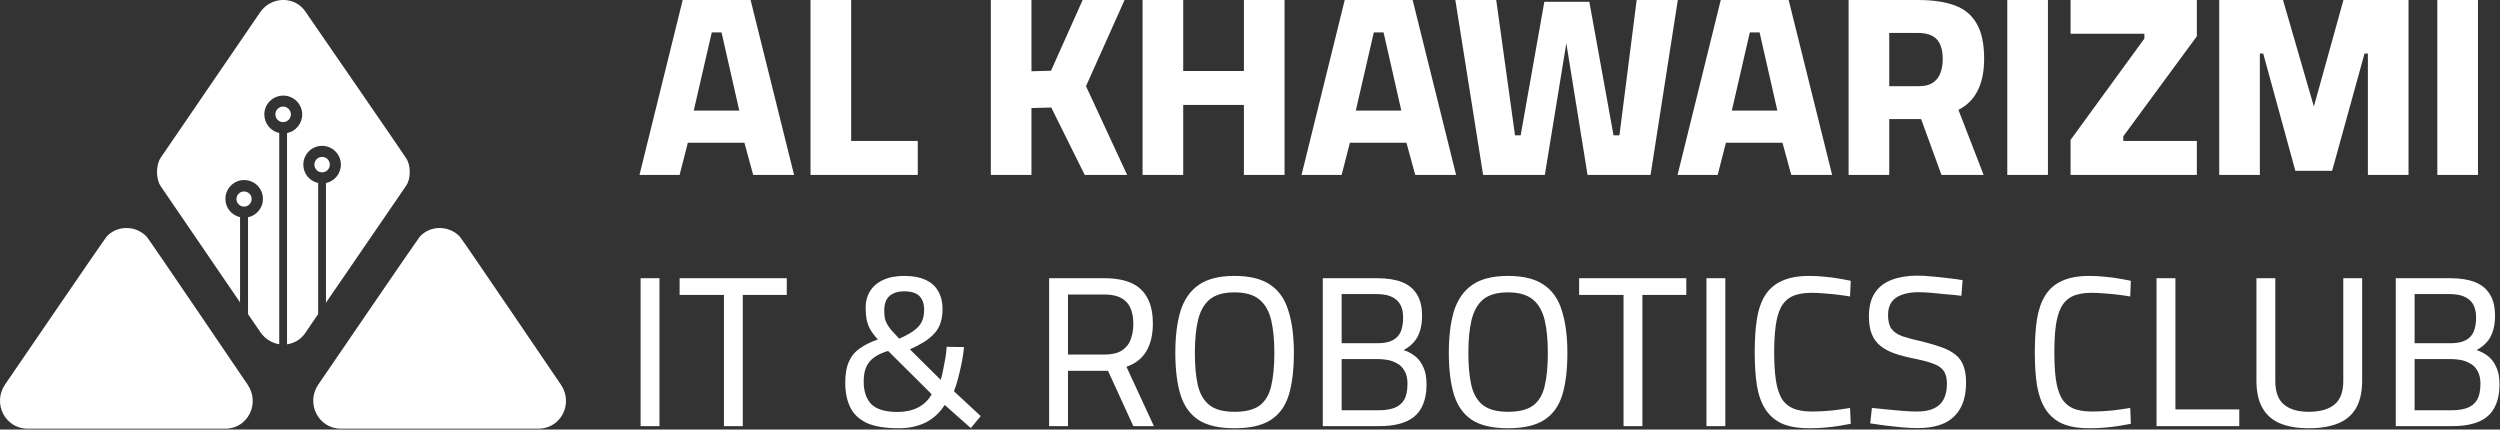 <svg version="1.2" xmlns="http://www.w3.org/2000/svg" viewBox="0 0 2916 501" width="1164" height="200"><rect x="0" y="0" width="2916" height="501" fill="#333333" stroke="none"/><style>.a{fill:#fff}</style><path class="a" d="m792.7 204h-46.8l50.4-204h79.2l50.7 204h-47.7l-10.2-37.5h-66zm37.5-166.2l-21 91.2h53.1l-20.7-91.2zm240.3 166.2h-125.1v-204h47.4v164.4h77.7zm132.6 0h-47.4v-204h47.4v83.1l22.8-0.6 36.9-82.5h48.9l-45 100.5 48 103.5h-49.5l-39-78.6-23.1 0.6zm177 0h-47.4v-204h47.4v82.8h70.8v-82.8h47.4v204h-47.4v-81.6h-70.8zm184.8 0h-46.8l50.4-204h79.2l50.7 204h-47.7l-10.2-37.5h-66zm37.5-166.2l-21 91.2h53.1l-20.7-91.2zm199.5 166.2h-72l-32.4-204h47.7l21.9 157.8h6.6l27.6-155.7h52.5l28.2 155.7h6.9l20.1-157.8h48l-31.8 204h-73.5l-24.9-154.5h0.3zm201.6 0h-46.8l50.4-204h79.2l50.7 204h-47.7l-10.2-37.5h-66zm37.5-166.2l-21 91.2h53.1l-20.7-91.2zm162.6 166.2h-47.4v-204h81q25.8 0 42.9 6.3 17.1 6.3 25.5 21.3 8.7 14.7 8.7 41.1 0 21.9-7.5 36.9-7.5 15-22.5 22.5l29.4 75.9h-49.2l-23.7-65.1h-37.2zm0-165.6v62.1h34.8q9.9 0 15.9-3.9 6.3-4.2 9-11.4 2.7-7.2 2.7-16.5 0-15.3-6.9-22.8-6.9-7.5-21.9-7.5zm185.1 165.6h-47.4v-204h47.4zm173.7 0h-147.3v-40.8l86.1-118.2v-5.7h-86.1v-39.3h147.3v42.3l-85.8 116.7v5.4h85.8zm73.5 0h-47.4v-204h74.4l36 124.2 34.5-124.2h75.9v204h-47.4v-141.6h-3.9l-37.8 136.8h-42.9l-37.5-136.8h-3.9zm254.4 0h-47.4v-204h47.4z"/><path class="a" d="m769.2 497h-22v-172.5h22zm97.2 0h-22v-153h-51.7v-19.5h125v19.5h-51.3zm181.8 2.5q-23.5 0-37.3-6.2-13.5-6.5-19.2-18.3-5.8-12-5.8-28.5 0-14.7 4-24.2 4.3-9.8 12.8-15.8 8.5-6.2 21.2-10.5-6.2-7-9.2-12.5-3-5.7-4-11.5-1-5.7-1-13 0-11.2 5.2-19.5 5.3-8.5 15.3-13 10-4.7 24.5-4.7 15 0 25 4.7 10 4.5 14.7 13.3 5 8.5 5 20.5 0 9-2.2 15.7-2 6.8-6.8 12.3-4.5 5.2-11.7 10-7.3 4.5-17.3 9.2l35.8 35.5q1.5-4 2.7-10.7 1.5-7 2.8-14.5 1.2-7.8 1.5-13.3l20.2 0.3q-0.7 8.7-2.7 18.5-2 9.7-4.3 18.5-2.2 8.5-4.7 14.5l31.2 29-11.5 14-30.5-27q-8.5 13.5-22.2 20.5-13.8 6.7-31.5 6.7zm-1.5-19q13.5 0 23.7-5 10.5-5.2 16.3-15.7l-50.8-50.5q-10 3-16.2 7.5-6.3 4.5-9.3 11.2-3 6.8-3 16.8 0 17.5 9 26.7 9.3 9 30.3 9zm2.2-85.5q10.3-4.5 16.5-9 6.5-4.5 9.5-10.2 3-5.8 3-14.3 0-10.7-5.5-16.2-5.5-5.5-17.7-5.5-11 0-17.3 5.5-6 5.5-6 16.7 0 4.5 0.5 8 0.5 3.5 2.3 7 1.7 3.5 5.2 7.8 3.8 4.2 9.5 10.2zm196.8 102h-22v-172.5h64.5q18.7 0 31.2 5.5 12.5 5.5 18.8 17.3 6.5 11.7 6.5 30.2 0 19-7.5 32-7.5 12.8-23.3 18.3l32 69.2h-24l-29.5-64.5h-46.7zm0-153.5v70h43q12.2 0 19.5-4.5 7.5-4.7 10.5-12.7 3.2-8.3 3.2-18.5 0-17.3-8.2-25.8-8.3-8.5-25.5-8.5zm194.2 156q-27 0-42-9.7-15-10-21-29.5-6-19.8-6-48.8 0-28.7 6-48.7 6.3-20 21.3-30.5 15-10.5 41.7-10.5 27 0 42 10.5 15 10.2 21 30.5 6.3 20 6.3 48.7 0 29.8-6 49.3-6 19.5-21.3 29.2-15 9.5-42 9.5zm0-19.2q19.3 0 29.3-7.3 10-7.5 13.5-22.7 3.7-15.3 3.7-38.8 0-22.5-3.7-38.2-3.8-15.8-13.8-24-10-8.3-29-8.3-19 0-29 8.3-9.7 8.2-13.5 24-3.7 15.5-3.7 38.2 0 22.8 3.5 38 3.7 15.3 13.5 23 10 7.8 29.2 7.8zm169.5 16.7h-66.5v-172.5h63.8q17 0 28.5 4.5 11.5 4.5 17.5 14.3 6 9.5 6 25.2 0 10.8-2.8 18.5-2.5 7.5-7.2 12.5-4.5 5-11.5 8.8 7.5 2.5 13.5 7.2 6 4.8 9.5 12.8 3.7 7.7 3.7 20.2 0 13.5-4 23-3.7 9.3-11 15-7.2 5.5-17.2 8-9.8 2.5-22.3 2.5zm-44.5-78.2v59.7h43.5q10.3 0 17.8-2.7 7.5-2.8 11.5-9.3 4-6.7 4-19 0-9.2-3.5-15-3.3-6-8.8-8.7-5.2-3-11-4-5.7-1-10.7-1zm0-75.8v57.3h42.5q10.2 0 16.7-3.3 6.5-3.2 9.5-9.7 3-6.8 3-16.8 0-14.2-7.7-20.7-7.5-6.8-23.3-6.8zm194 156.5q-27 0-42-9.7-15-10-21-29.5-6-19.8-6-48.8 0-28.7 6-48.7 6.3-20 21.3-30.5 15-10.5 41.7-10.5 27 0 42 10.5 15 10.2 21 30.5 6.3 20 6.3 48.7 0 29.8-6 49.3-6 19.5-21.3 29.2-15 9.5-42 9.5zm0-19.2q19.3 0 29.3-7.3 10-7.5 13.5-22.7 3.7-15.3 3.7-38.8 0-22.5-3.7-38.2-3.8-15.8-13.8-24-10-8.3-29-8.3-19 0-29 8.3-9.7 8.2-13.5 24-3.7 15.5-3.7 38.2 0 22.8 3.5 38 3.7 15.3 13.5 23 10 7.8 29.2 7.8zm156.8 16.7h-22v-153h-51.8v-19.5h125v19.5h-51.2zm96.7 0h-22v-172.5h22zm98.3 2.5q-19.8 0-32.3-5.5-12.2-5.7-19.5-17-7-11.2-9.7-27.7-2.5-16.5-2.5-38.3 0-22 2.5-38.7 2.7-16.8 9.7-28 7.3-11.3 19.8-16.8 12.5-5.7 32-5.7 9 0 17.7 1 9 0.7 16.8 2.2 8 1.3 13.5 2.5l-0.8 18.3q-5.5-1-13.5-2-7.7-1-16-1.5-8.2-0.8-15-0.8-14 0-22.7 4-8.5 4-13.3 12.8-4.5 8.5-6.2 21.7-1.8 13-1.8 31 0 17.8 1.8 31 1.7 13 6.2 21.5 4.5 8.3 13.3 12.5 8.7 4 23 4 10.5 0 23-1.2 12.5-1.5 21.2-3l0.8 18.5q-6 1.2-14 2.5-8 1.2-17 2-8.8 0.7-17 0.7zm126.5-0.2q-8 0-18.3-0.8-10-1-20-2.2-10-1.5-17.5-2.5l2-18q7.5 0.7 17 1.7 9.8 1 19.3 1.8 9.5 0.7 16.2 0.7 11.8 0 19.5-3.5 7.8-3.5 11.5-10.5 4-7.2 4-18.5 0-9-3.5-14.5-3.5-5.5-11.7-8.5-8-3.2-21.8-6-13.7-2.7-24-6.2-10-3.5-16.7-9-6.8-5.5-10-13.8-3.3-8.2-3.3-20.5 0-17.2 7-27.5 7-10.5 19.8-15.2 12.7-4.8 29.7-4.8 7.5 0 17.3 1 9.7 0.8 19.2 2 9.5 1 16.3 2.3l-1.5 18.2q-7.5-1-17-1.7-9.5-1-18.5-1.8-8.8-0.7-14.3-0.7-11.5 0-19.5 3-8 2.7-12.2 8.7-4 5.8-4 14.8 0 10.7 4 16.2 4 5.5 13 8.8 9 3 23.5 6.2 13.2 3.3 22.7 6.8 9.5 3.5 15.8 8.7 6.2 5 9 12.8 3 7.7 3 19 0 19.2-7 31-6.8 11.7-19.3 17.2-12.5 5.3-29.7 5.3zm200.2 0.2q-19.7 0-32.2-5.5-12.3-5.7-19.5-17-7-11.2-9.8-27.7-2.5-16.5-2.5-38.3 0-22 2.5-38.7 2.8-16.8 9.8-28 7.2-11.3 19.7-16.8 12.5-5.7 32-5.7 9 0 17.8 1 9 0.7 16.7 2.2 8 1.3 13.5 2.5l-0.7 18.3q-5.5-1-13.5-2-7.8-1-16-1.5-8.3-0.8-15-0.8-14 0-22.8 4-8.5 4-13.2 12.8-4.5 8.5-6.3 21.7-1.7 13-1.7 31 0 17.8 1.7 31 1.8 13 6.3 21.5 4.5 8.3 13.2 12.5 8.8 4 23 4 10.5 0 23-1.2 12.5-1.5 21.3-3l0.7 18.5q-6 1.2-14 2.5-8 1.2-17 2-8.7 0.7-17 0.7zm174.5-2.5h-96.5v-172.5h22v153h74.5zm81 2.5q-19.2 0-33-5.5-13.5-5.5-20.7-17.7-7.3-12.3-7.3-32.5v-119.3h22v120q0 19 10.3 27.5 10.2 8.3 28.7 8.3 19.5 0 29.8-8.3 10.5-8.5 10.5-27.5v-120h22v119.3q0 20-7.3 32.5-7.2 12.2-21.2 17.7-13.8 5.5-33.8 5.5zm168-2.5h-66.5v-172.5h63.8q17 0 28.5 4.5 11.5 4.5 17.5 14.3 6 9.5 6 25.2 0 10.8-2.8 18.5-2.5 7.5-7.2 12.5-4.5 5-11.5 8.8 7.5 2.5 13.5 7.2 6 4.8 9.5 12.8 3.7 7.7 3.7 20.2 0 13.5-4 23-3.7 9.3-11 15-7.2 5.5-17.2 8-9.8 2.5-22.3 2.5zm-44.5-78.2v59.7h43.5q10.3 0 17.8-2.7 7.5-2.8 11.5-9.3 4-6.7 4-19 0-9.2-3.5-15-3.3-6-8.8-8.7-5.2-3-11-4-5.7-1-10.7-1zm0-75.8v57.3h42.5q10.2 0 16.7-3.3 6.5-3.2 9.5-9.7 3-6.8 3-16.8 0-14.2-7.7-20.7-7.5-6.8-23.3-6.8z"/><path fill-rule="evenodd" class="a" d="m124.4 275.9c12.2-13.3 34-13.3 46.7 0.2 3 3.2 114.9 168.4 117.7 172.5 15 22 0.2 51.4-26 51.4-4.4 0-222.7 0-230.6 0-26.1 0-41.2-29.4-26.4-51.4 3.7-5.4 116.5-170.5 118.6-172.7zm365.3 0c12.3-13.3 34.1-13.3 46.7 0.2 3 3.2 115 168.4 117.8 172.5 15 22 0.1 51.4-26.1 51.4-4.4 0-222.6 0-230.5 0-26.1 0-41.3-29.4-26.4-51.4 3.6-5.4 116.5-170.5 118.5-172.7zm-302.5-91.6c1.3-2.1 116.5-170.4 116.5-170.4 13.2-18.6 40.7-18.6 52.8 0 0 0 115.5 167.5 117.1 170.4 5.8 8.6 5.8 24.1 0 32.5-1.3 2-59.6 87-93.4 136.3v-139.6c9.9-2.1 17.4-10.9 17.4-21.5 0-12.1-9.8-21.9-21.9-21.9-12.1 0-21.9 9.8-21.9 21.9 0 10.6 7.4 19.4 17.3 21.4v152.9c-8.5 12.5-14.1 20.7-14.6 21.4-5.2 8.1-13.2 12.7-21.7 13.9v-246.4c10.1-2 17.7-11 17.7-21.7 0-12.2-9.9-22-22.1-22-12.2 0-22.1 9.8-22.1 22 0 10.6 7.5 19.5 17.4 21.6v246.4c-8.3-1.3-16.4-6-21.9-13.9-0.5-0.7-6-8.9-14.5-21.2v-113c10-2.1 17.4-10.9 17.4-21.4 0-12.2-9.8-22-21.9-22-12.1 0-21.9 9.8-21.9 22 0 10.4 7.3 19.1 17.1 21.3v99.4c-33.8-49.5-91.8-134.3-92.8-135.9-5.4-8.4-5.4-23.9 0-32.5zm143-41.9c-4.9 0-9-4-9-9 0-5 4.1-9.1 9-9.1 5 0 9.1 4.1 9.1 9.1 0 5-4.1 9-9.1 9zm-45.5 98.6c-4.9 0-8.9-4-8.9-8.9 0-4.9 4-8.8 8.9-8.8 4.9 0 8.8 3.9 8.8 8.8 0 4.9-3.9 8.9-8.8 8.9zm91-40c-5 0-9-4-9-9 0-5 4-9 9-9 5 0 9 4 9 9 0 5-4 9-9 9z"/></svg>
